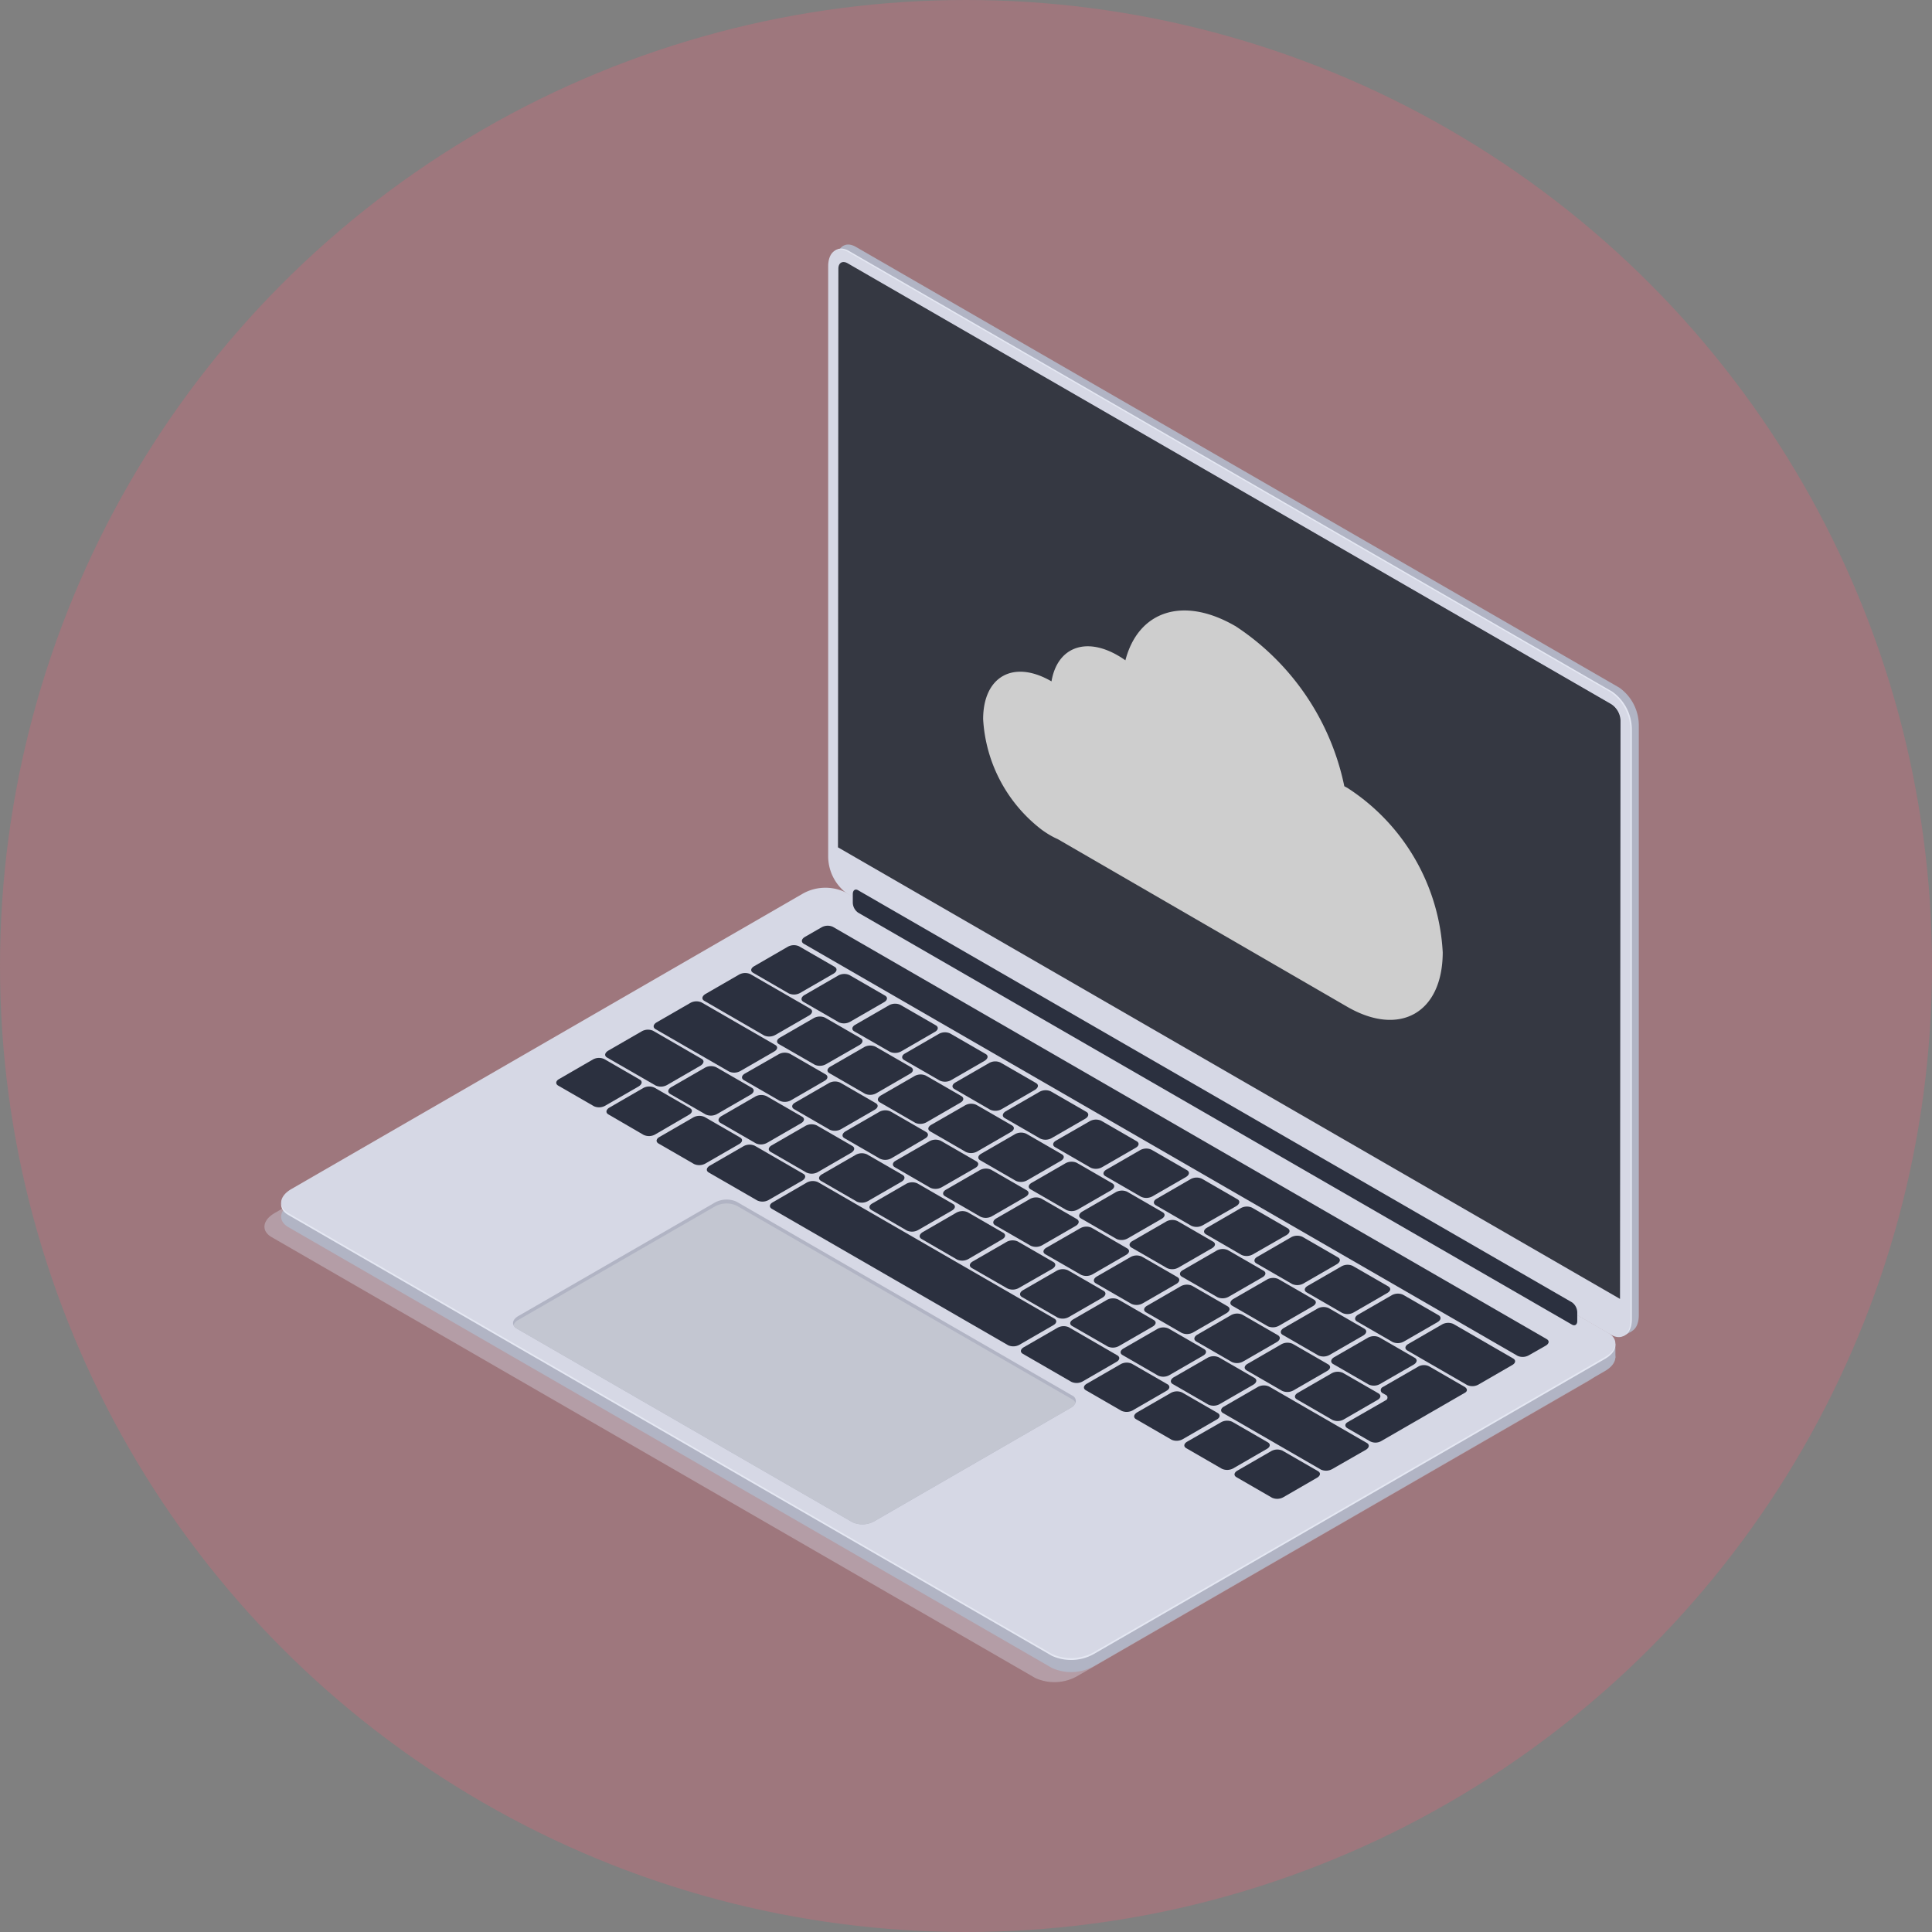 <svg xmlns="http://www.w3.org/2000/svg" xmlns:xlink="http://www.w3.org/1999/xlink" width="86" height="86" viewBox="0 0 86 86">
  <rect x="0" y="0" width="86" height="86" fill="#808080" stroke="none"/>
  <defs>
    <linearGradient id="linear-gradient" x1="-1.812" y1="7.404" x2="-1.812" y2="6.912" gradientUnits="objectBoundingBox">
      <stop offset="0.21" stop-color="#fff" stop-opacity="0"/>
      <stop offset="1" stop-color="#fff" stop-opacity="0.2"/>
    </linearGradient>
  </defs>
  <g id="Group_85" data-name="Group 85" transform="translate(-145 -1001)">
    <circle id="Ellipse_93" data-name="Ellipse 93" cx="43" cy="43" r="43" transform="translate(145 1001)" fill="#cb6a79" opacity="0.4"/>
    <g id="Group_46" data-name="Group 46" transform="translate(156.773 1011.886)">
      <path id="Path_823" data-name="Path 823" d="M243.418,48.319,209.432,28.7a2.066,2.066,0,0,1-.862-1.649V.759c0-.636.386-.928.862-.652l33.986,19.622a2.067,2.067,0,0,1,.864,1.649V47.66C244.282,48.3,243.895,48.594,243.418,48.319Z" transform="translate(-183.106 -0.003)" fill="#b1b4c4"/>
      <path id="Path_824" data-name="Path 824" d="M443.74,318.623l.377-.216-.164-1.117Z" transform="translate(-383.252 -270.036)" fill="#b1b4c4"/>
      <path id="Path_826" data-name="Path 826" d="M241.32,49.525,207.334,29.9a2.069,2.069,0,0,1-.864-1.649V1.966c0-.636.387-.928.864-.654L241.32,20.935a2.065,2.065,0,0,1,.864,1.649V48.873C242.184,49.509,241.8,49.8,241.32,49.525Z" transform="translate(-181.318 -1.029)" fill="#e4e7f2"/>
      <path id="Path_827" data-name="Path 827" d="M240.92,49.755,206.934,30.133a2.069,2.069,0,0,1-.864-1.649V2.194c0-.634.387-.926.864-.652L240.92,21.165a2.063,2.063,0,0,1,.862,1.649V49.1C241.782,49.739,241.4,50.031,240.92,49.755Z" transform="translate(-180.978 -1.225)" fill="#d6d8e5"/>
      <path id="Path_828" data-name="Path 828" d="M243.81,51.391,209,31.291l.018-25.758c0-.264.185-.371.414-.238l33.986,19.622a.917.917,0,0,1,.414.716Z" transform="translate(-183.472 -4.459)" fill="#1e212d"/>
      <path id="Path_829" data-name="Path 829" d="M243.714,51.357,208.9,31.258l.018-25.765c0-.264.186-.371.414-.238l33.986,19.629a.911.911,0,0,1,.414.716Z" transform="translate(-183.387 -4.425)" opacity="0.5" fill="url(#linear-gradient)"/>
      <path id="Path_830" data-name="Path 830" d="M71.9,233.553,37.911,213.93c-.477-.274-.417-.755.134-1.074l22.767-13.145a2.068,2.068,0,0,1,1.86-.076l33.986,19.622c.477.276.417.755-.134,1.074L73.757,233.476A2.058,2.058,0,0,1,71.9,233.553Z" transform="translate(-37.59 -169.746)" fill="#d6d8e5" opacity="0.4"/>
      <path id="Path_831" data-name="Path 831" d="M76.887,230.56,42.9,210.939c-.477-.276-.417-.755.134-1.074L65.8,196.72a2.07,2.07,0,0,1,1.859-.077l33.987,19.623c.477.274.417.755-.134,1.074L78.747,230.484A2.069,2.069,0,0,1,76.887,230.56Z" transform="translate(-41.836 -167.2)" fill="#b1b4c4"/>
      <path id="Path_833" data-name="Path 833" d="M438.313,329.1v-.625l-.533.183.353.518Z" transform="translate(-378.179 -279.551)" fill="#b1b4c4"/>
      <path id="Path_834" data-name="Path 834" d="M76.887,226.934,42.9,207.312c-.477-.276-.417-.757.134-1.074L65.8,193.094a2.061,2.061,0,0,1,1.859-.077l33.987,19.622c.477.276.417.757-.134,1.074L78.747,226.857A2.064,2.064,0,0,1,76.887,226.934Z" transform="translate(-41.836 -164.113)" fill="#e4e7f2"/>
      <path id="Path_835" data-name="Path 835" d="M76.887,226.34,42.9,206.718c-.477-.276-.417-.757.134-1.074L65.8,192.494a2.061,2.061,0,0,1,1.859-.077l33.987,19.628c.477.276.417.757-.134,1.074L78.747,226.263A2.064,2.064,0,0,1,76.887,226.34Z" transform="translate(-41.836 -163.602)" fill="#d6d8e5"/>
      <path id="Path_836" data-name="Path 836" d="M184.732,211.541l-1.582-.914c-.13-.074-.113-.2.036-.29l1.506-.871a.559.559,0,0,1,.5-.021l1.582.913c.128.074.113.206-.037.3l-1.509.871A.562.562,0,0,1,184.732,211.541Z" transform="translate(-161.397 -178.209)" fill="#2b303f"/>
      <path id="Path_837" data-name="Path 837" d="M199.772,220.178l-1.582-.913c-.13-.074-.113-.206.036-.3l1.51-.873a.559.559,0,0,1,.5-.021l1.583.914c.13.074.113.2-.036.29l-1.51.871A.561.561,0,0,1,199.772,220.178Z" transform="translate(-174.197 -185.554)" fill="#2b303f"/>
      <path id="Path_838" data-name="Path 838" d="M214.987,229.011,213.4,228.1c-.128-.074-.113-.2.037-.29l1.51-.871a.559.559,0,0,1,.5-.021l1.582.913c.13.074.113.206-.036.29l-1.51.873A.563.563,0,0,1,214.987,229.011Z" transform="translate(-187.146 -193.077)" fill="#2b303f"/>
      <path id="Path_839" data-name="Path 839" d="M229.857,237.591l-1.583-.913c-.128-.074-.113-.206.037-.29l1.509-.873a.562.562,0,0,1,.5-.021l1.582.914c.13.074.113.2-.036.3l-1.51.871A.558.558,0,0,1,229.857,237.591Z" transform="translate(-199.802 -200.379)" fill="#2b303f"/>
      <path id="Path_840" data-name="Path 840" d="M244.9,246.278l-1.583-.914c-.128-.074-.112-.2.037-.29l1.51-.871a.554.554,0,0,1,.5-.021l1.582.913c.13.074.113.2-.036.3l-1.51.873A.563.563,0,0,1,244.9,246.278Z" transform="translate(-212.605 -207.772)" fill="#2b303f"/>
      <path id="Path_841" data-name="Path 841" d="M259.942,254.927l-1.582-.913c-.13-.074-.113-.206.036-.3l1.51-.871a.558.558,0,0,1,.5-.021l1.583.913c.128.074.112.206-.037.3l-1.51.871A.558.558,0,0,1,259.942,254.927Z" transform="translate(-225.406 -215.129)" fill="#2b303f"/>
      <path id="Path_842" data-name="Path 842" d="M274.982,263.671l-1.582-.914c-.13-.074-.113-.2.036-.29l1.51-.868a.563.563,0,0,1,.5-.021l1.583.914c.128.074.113.2-.037.29l-1.51.871A.558.558,0,0,1,274.982,263.671Z" transform="translate(-238.206 -222.579)" fill="#2b303f"/>
      <path id="Path_843" data-name="Path 843" d="M290.022,272.331l-1.582-.914c-.13-.074-.113-.2.036-.29l1.51-.871a.558.558,0,0,1,.5-.021l1.583.913c.13.075.113.206-.036.3l-1.5.865A.562.562,0,0,1,290.022,272.331Z" transform="translate(-251.006 -229.946)" fill="#2b303f"/>
      <path id="Path_844" data-name="Path 844" d="M305.08,281.011l-1.58-.913c-.13-.075-.113-.206.036-.29l1.51-.873a.559.559,0,0,1,.5-.021l1.583.914c.13.074.113.2-.036.3l-1.512.864A.558.558,0,0,1,305.08,281.011Z" transform="translate(-263.823 -237.333)" fill="#2b303f"/>
      <path id="Path_845" data-name="Path 845" d="M320.09,289.68l-1.586-.919c-.128-.074-.113-.2.037-.29l1.512-.876a.562.562,0,0,1,.5-.021l1.582.914c.13.074.113.206-.036.3l-1.515.868A.559.559,0,0,1,320.09,289.68Z" transform="translate(-276.594 -244.703)" fill="#2b303f"/>
      <path id="Path_846" data-name="Path 846" d="M335.15,298.381l-1.583-.913c-.128-.074-.112-.206.037-.29l1.51-.873a.559.559,0,0,1,.5-.021l1.582.914c.13.074.113.2-.036.3l-1.51.871a.559.559,0,0,1-.5.013Z" transform="translate(-289.414 -252.116)" fill="#2b303f"/>
      <path id="Path_847" data-name="Path 847" d="M350.192,307.068l-1.582-.914c-.13-.074-.113-.2.036-.29l1.51-.871a.554.554,0,0,1,.5-.021l1.582.913c.13.075.113.2-.036.29l-1.51.873A.563.563,0,0,1,350.192,307.068Z" transform="translate(-302.215 -259.509)" fill="#2b303f"/>
      <path id="Path_848" data-name="Path 848" d="M365.232,315.7l-1.582-.913c-.13-.074-.113-.206.036-.3l1.51-.871a.559.559,0,0,1,.5-.021l1.583.913c.128.074.112.206-.037.3l-1.51.871A.558.558,0,0,1,365.232,315.7Z" transform="translate(-315.015 -266.848)" fill="#2b303f"/>
      <path id="Path_849" data-name="Path 849" d="M381.351,325.058l-2.661-1.537c-.13-.074-.113-.2.036-.29l1.51-.873a.563.563,0,0,1,.5-.021l2.661,1.537c.13.074.113.206-.036.29l-1.51.873A.559.559,0,0,1,381.351,325.058Z" transform="translate(-327.815 -274.29)" fill="#2b303f"/>
      <path id="Path_850" data-name="Path 850" d="M192.462,232.866l-1.582-.91c-.13-.074-.113-.2.036-.29l1.51-.871a.561.561,0,0,1,.5-.021l1.582.913c.13.074.113.206-.036.3l-1.51.865a.559.559,0,0,1-.5.016Z" transform="translate(-167.976 -196.362)" fill="#2b303f"/>
      <path id="Path_851" data-name="Path 851" d="M207.532,241.541l-1.582-.914c-.13-.074-.113-.2.036-.29l1.51-.871a.559.559,0,0,1,.5-.021l1.583.913c.128.074.113.206-.037.29l-1.509.873A.561.561,0,0,1,207.532,241.541Z" transform="translate(-180.802 -203.741)" fill="#2b303f"/>
      <path id="Path_852" data-name="Path 852" d="M222.6,250.2l-1.582-.914c-.13-.074-.113-.2.036-.3l1.51-.871a.559.559,0,0,1,.5-.021l1.583.913c.128.074.112.206-.037.29l-1.51.873A.563.563,0,0,1,222.6,250.2Z" transform="translate(-193.627 -211.103)" fill="#2b303f"/>
      <path id="Path_853" data-name="Path 853" d="M237.67,258.938l-1.583-.914c-.128-.075-.112-.2.037-.29l1.515-.871a.554.554,0,0,1,.5-.021l1.582.913c.13.074.113.2-.036.29l-1.51.873A.563.563,0,0,1,237.67,258.938Z" transform="translate(-206.451 -218.547)" fill="#2b303f"/>
      <path id="Path_854" data-name="Path 854" d="M252.613,267.566l-1.583-.914c-.13-.074-.113-.2.036-.29l1.51-.873a.563.563,0,0,1,.5-.021l1.583.914c.13.074.113.2-.036.29l-1.51.873A.563.563,0,0,1,252.613,267.566Z" transform="translate(-219.168 -225.889)" fill="#2b303f"/>
      <path id="Path_855" data-name="Path 855" d="M267.682,276.266l-1.582-.914c-.13-.074-.113-.2.036-.29l1.513-.873a.563.563,0,0,1,.5-.021l1.582.914c.128.074.113.2-.037.3l-1.509.871A.561.561,0,0,1,267.682,276.266Z" transform="translate(-231.993 -233.294)" fill="#2b303f"/>
      <path id="Path_856" data-name="Path 856" d="M282.752,284.922l-1.582-.913c-.13-.074-.113-.2.036-.3l1.51-.873a.563.563,0,0,1,.5-.021l1.582.914c.13.074.113.2-.036.29l-1.51.871A.559.559,0,0,1,282.752,284.922Z" transform="translate(-244.819 -240.655)" fill="#2b303f"/>
      <path id="Path_857" data-name="Path 857" d="M297.817,293.669l-1.583-.913c-.128-.074-.113-.206.037-.29l1.509-.871a.561.561,0,0,1,.5-.021l1.582.914c.13.074.113.2-.036.29l-1.51.871A.558.558,0,0,1,297.817,293.669Z" transform="translate(-257.64 -248.107)" fill="#2b303f"/>
      <path id="Path_858" data-name="Path 858" d="M312.883,302.361l-1.583-.913c-.13-.074-.113-.206.036-.29l1.51-.873a.558.558,0,0,1,.5-.021l1.583.914c.13.074.113.2-.036.29l-1.51.871A.559.559,0,0,1,312.883,302.361Z" transform="translate(-270.462 -255.503)" fill="#2b303f"/>
      <path id="Path_859" data-name="Path 859" d="M327.952,311.027l-1.582-.913c-.13-.074-.113-.206.036-.3l1.51-.871a.559.559,0,0,1,.5-.021l1.583.914c.128.074.113.2-.037.29l-1.509.871A.562.562,0,0,1,327.952,311.027Z" transform="translate(-283.287 -262.874)" fill="#2b303f"/>
      <path id="Path_860" data-name="Path 860" d="M343.022,319.7l-1.582-.913c-.13-.074-.113-.206.036-.3l1.51-.871a.559.559,0,0,1,.5-.021l1.582.913c.13.076.113.206-.036.3l-1.51.871A.559.559,0,0,1,343.022,319.7Z" transform="translate(-296.113 -270.252)" fill="#2b303f"/>
      <path id="Path_861" data-name="Path 861" d="M358.087,328.427l-1.583-.913c-.128-.074-.113-.206.037-.3l1.51-.871a.558.558,0,0,1,.5-.021l1.582.913c.13.074.113.205-.036.3l-1.512.871A.558.558,0,0,1,358.087,328.427Z" transform="translate(-308.934 -277.682)" fill="#2b303f"/>
      <path id="Path_862" data-name="Path 862" d="M171.232,220.541,168.57,219c-.13-.074-.113-.2.036-.3l1.51-.871a.559.559,0,0,1,.5-.021l2.661,1.535c.13.074.113.206-.036.3l-1.51.871A.559.559,0,0,1,171.232,220.541Z" transform="translate(-148.989 -185.333)" fill="#2b303f"/>
      <path id="Path_863" data-name="Path 863" d="M365.984,335.9l-1.582-.914a.515.515,0,0,0-.469,0l-1.6.922a.149.149,0,0,0,0,.271l.125.071a.133.133,0,0,1,0,.25l-1.69.971c-.13.076-.131.2,0,.271l1.007.582a.521.521,0,0,0,.469,0l1.579-.911.326-.188.235-.137.237-.136,1.36-.785C366.112,336.1,366.114,335.984,365.984,335.9Z" transform="translate(-312.557 -285.05)" fill="#2b303f"/>
      <path id="Path_864" data-name="Path 864" d="M126.457,245.241l-1.583-.913c-.128-.074-.113-.206.036-.29l1.51-.873a.561.561,0,0,1,.5-.021l1.582.914c.13.074.113.2-.036.3l-1.51.871a.558.558,0,0,1-.5.013Z" transform="translate(-111.8 -206.89)" fill="#2b303f"/>
      <path id="Path_865" data-name="Path 865" d="M141.47,253.824l-1.58-.919c-.13-.074-.113-.206.036-.3l1.51-.873a.559.559,0,0,1,.5-.021l1.583.914c.13.074.113.2-.036.29l-1.51.88a.558.558,0,0,1-.506.025Z" transform="translate(-124.58 -214.184)" fill="#2b303f"/>
      <path id="Path_866" data-name="Path 866" d="M156.462,262.561l-1.582-.913c-.13-.074-.113-.206.036-.29l1.51-.873a.558.558,0,0,1,.5-.021l1.583.914c.13.075.113.2-.036.29l-1.51.871A.562.562,0,0,1,156.462,262.561Z" transform="translate(-137.338 -221.631)" fill="#2b303f"/>
      <path id="Path_867" data-name="Path 867" d="M284.2,336.311l-1.583-.914c-.13-.074-.113-.2.036-.29l1.51-.871a.559.559,0,0,1,.5-.021l1.583.913c.13.074.113.206-.036.29l-1.51.873A.559.559,0,0,1,284.2,336.311Z" transform="translate(-246.053 -284.397)" fill="#2b303f"/>
      <path id="Path_868" data-name="Path 868" d="M299.2,344.928l-1.582-.914c-.13-.074-.113-.2.036-.3l1.51-.871a.559.559,0,0,1,.5-.021l1.583.913c.13.074.113.206-.036.29l-1.51.873A.561.561,0,0,1,299.2,344.928Z" transform="translate(-258.819 -291.725)" fill="#2b303f"/>
      <path id="Path_869" data-name="Path 869" d="M314.2,353.665l-1.582-.914c-.13-.074-.113-.2.036-.29l1.51-.865a.559.559,0,0,1,.5-.021l1.583.914c.128.074.113.206-.037.29l-1.509.873A.566.566,0,0,1,314.2,353.665Z" transform="translate(-271.585 -299.172)" fill="#2b303f"/>
      <path id="Path_870" data-name="Path 870" d="M329.2,362.288l-1.582-.914c-.13-.074-.113-.2.036-.29l1.51-.871a.554.554,0,0,1,.5-.021l1.583.913c.128.074.112.2-.037.29l-1.51.873A.563.563,0,0,1,329.2,362.288Z" transform="translate(-284.351 -306.505)" fill="#2b303f"/>
      <path id="Path_871" data-name="Path 871" d="M172.048,271.519l-2.158-1.245c-.13-.074-.113-.206.036-.3l1.51-.871a.558.558,0,0,1,.5-.021l2.158,1.247c.13.074.113.2-.036.3l-1.51.871A.559.559,0,0,1,172.048,271.519Z" transform="translate(-150.112 -228.967)" fill="#2b303f"/>
      <path id="Path_872" data-name="Path 872" d="M265.918,325.753l-2.158-1.247c-.13-.074-.113-.2.036-.29l1.51-.871a.559.559,0,0,1,.5-.021l2.158,1.25c.13.074.113.206-.036.29l-1.51.873A.558.558,0,0,1,265.918,325.753Z" transform="translate(-230.002 -275.129)" fill="#2b303f"/>
      <path id="Path_873" data-name="Path 873" d="M199.269,287.241l-10.519-6.073c-.13-.074-.113-.206.036-.29L190.3,280a.558.558,0,0,1,.5-.021l10.52,6.073c.13.074.113.206-.036.29l-1.51.873A.562.562,0,0,1,199.269,287.241Z" transform="translate(-166.163 -238.244)" fill="#2b303f"/>
      <path id="Path_874" data-name="Path 874" d="M181.98,243.664l-1.583-.914c-.128-.074-.112-.2.037-.29l1.51-.864a.559.559,0,0,1,.5-.021l1.582.913c.13.074.113.206-.036.29l-1.51.873A.558.558,0,0,1,181.98,243.664Z" transform="translate(-159.055 -205.554)" fill="#2b303f"/>
      <path id="Path_875" data-name="Path 875" d="M197,252.291l-1.582-.913c-.13-.074-.113-.206.036-.29l1.51-.873a.559.559,0,0,1,.5-.021l1.583.914c.13.074.113.2-.036.29l-1.51.871A.562.562,0,0,1,197,252.291Z" transform="translate(-171.84 -212.89)" fill="#2b303f"/>
      <path id="Path_876" data-name="Path 876" d="M212.03,260.928l-1.583-.914c-.128-.075-.112-.2.037-.3l1.51-.871a.558.558,0,0,1,.5-.021l1.582.913c.13.074.113.206-.036.29l-1.5.88A.558.558,0,0,1,212.03,260.928Z" transform="translate(-184.63 -220.235)" fill="#2b303f"/>
      <path id="Path_877" data-name="Path 877" d="M227.077,269.667l-1.577-.913c-.13-.074-.113-.206.036-.29l1.506-.868a.558.558,0,0,1,.5-.021l1.583.914c.128.074.113.2-.036.29l-1.507.867A.561.561,0,0,1,227.077,269.667Z" transform="translate(-197.44 -227.682)" fill="#2b303f"/>
      <path id="Path_878" data-name="Path 878" d="M242.089,278.321l-1.582-.914c-.128-.074-.112-.2.037-.29l1.51-.871a.559.559,0,0,1,.5-.021l1.582.913c.13.074.113.2-.036.29l-1.512.873A.563.563,0,0,1,242.089,278.321Z" transform="translate(-210.213 -235.044)" fill="#2b303f"/>
      <path id="Path_879" data-name="Path 879" d="M257.085,286.957l-1.585-.913c-.13-.074-.113-.206.036-.3l1.51-.871a.559.559,0,0,1,.5-.021l1.583.913c.128.076.113.206-.037.3l-1.51.871A.562.562,0,0,1,257.085,286.957Z" transform="translate(-222.972 -242.388)" fill="#2b303f"/>
      <path id="Path_880" data-name="Path 880" d="M272.093,295.666l-1.589-.914c-.128-.074-.113-.2.037-.29l1.516-.871a.558.558,0,0,1,.5-.022l1.582.916c.13.074.113.2-.036.29l-1.51.873A.563.563,0,0,1,272.093,295.666Z" transform="translate(-235.742 -249.805)" fill="#2b303f"/>
      <path id="Path_881" data-name="Path 881" d="M287.152,304.307l-1.582-.913c-.13-.074-.113-.206.036-.3l1.51-.871a.559.559,0,0,1,.5-.021l1.583.913c.128.074.113.206-.037.3l-1.509.871A.561.561,0,0,1,287.152,304.307Z" transform="translate(-248.564 -257.154)" fill="#2b303f"/>
      <path id="Path_882" data-name="Path 882" d="M302.177,313.015l-1.583-.914c-.128-.074-.113-.2.037-.29l1.509-.873a.566.566,0,0,1,.5-.021l1.582.914c.13.074.113.2-.036.3l-1.51.871A.559.559,0,0,1,302.177,313.015Z" transform="translate(-261.351 -264.57)" fill="#2b303f"/>
      <path id="Path_883" data-name="Path 883" d="M317.2,321.68l-1.582-.913c-.13-.076-.113-.206.036-.3l1.51-.874a.559.559,0,0,1,.5-.021l1.583.914c.128.074.112.206-.037.3l-1.51.871A.558.558,0,0,1,317.2,321.68Z" transform="translate(-274.138 -271.938)" fill="#2b303f"/>
      <path id="Path_884" data-name="Path 884" d="M332.227,330.364l-1.583-.913c-.128-.075-.113-.2.036-.29l1.51-.873a.566.566,0,0,1,.5-.021l1.582.914c.13.074.113.2-.036.29l-1.51.871A.558.558,0,0,1,332.227,330.364Z" transform="translate(-286.925 -279.336)" fill="#2b303f"/>
      <path id="Path_885" data-name="Path 885" d="M347.252,339.041l-1.582-.914c-.13-.074-.113-.2.036-.29l1.51-.871a.559.559,0,0,1,.5-.021l1.583.913c.128.075.112.206-.037.29l-1.51.873A.558.558,0,0,1,347.252,339.041Z" transform="translate(-299.713 -286.721)" fill="#2b303f"/>
      <path id="Path_886" data-name="Path 886" d="M157.267,229.332l-3.276-1.888c-.13-.074-.113-.206.036-.3l1.51-.871a.559.559,0,0,1,.5-.021l3.276,1.89c.13.074.113.2-.036.29l-1.51.871A.562.562,0,0,1,157.267,229.332Z" transform="translate(-136.58 -192.516)" fill="#2b303f"/>
      <path id="Path_887" data-name="Path 887" d="M159.942,247.7l-1.582-.913c-.13-.076-.113-.206.036-.3l1.51-.871a.558.558,0,0,1,.5-.021l1.583.913c.128.074.112.206-.037.3l-1.51.871A.559.559,0,0,1,159.942,247.7Z" transform="translate(-140.299 -208.975)" fill="#2b303f"/>
      <path id="Path_888" data-name="Path 888" d="M174.962,256.358l-1.582-.913c-.13-.074-.113-.206.036-.3l1.51-.873a.558.558,0,0,1,.5-.021l1.583.914c.13.074.113.2-.036.29l-1.51.871A.561.561,0,0,1,174.962,256.358Z" transform="translate(-153.082 -216.346)" fill="#2b303f"/>
      <path id="Path_889" data-name="Path 889" d="M189.983,265.076l-1.583-.914c-.13-.074-.113-.2.036-.29l1.51-.871a.562.562,0,0,1,.5-.022l1.582.914c.13.074.113.2-.036.3l-1.51.873A.563.563,0,0,1,189.983,265.076Z" transform="translate(-165.865 -223.771)" fill="#2b303f"/>
      <path id="Path_890" data-name="Path 890" d="M205.01,273.731l-1.583-.914c-.128-.075-.112-.2.037-.29l1.51-.871a.559.559,0,0,1,.5-.021l1.582.913c.13.074.113.206-.036.3l-1.51.871a.558.558,0,0,1-.5.015Z" transform="translate(-178.655 -231.137)" fill="#2b303f"/>
      <path id="Path_891" data-name="Path 891" d="M220.074,282.421l-1.574-.913c-.13-.075-.113-.206.036-.29l1.51-.873a.558.558,0,0,1,.5-.021l1.583.914c.128.074.112.2-.037.29l-1.51.871a.559.559,0,0,1-.511.021Z" transform="translate(-191.483 -238.533)" fill="#2b303f"/>
      <path id="Path_892" data-name="Path 892" d="M235.077,291.053l-1.577-.914c-.13-.074-.113-.2.036-.3l1.51-.873a.563.563,0,0,1,.5-.021l1.583.914c.128.074.113.2-.037.29l-1.51.88A.566.566,0,0,1,235.077,291.053Z" transform="translate(-204.248 -245.872)" fill="#2b303f"/>
      <path id="Path_893" data-name="Path 893" d="M250.082,299.765l-1.582-.908c-.13-.074-.113-.2.036-.29l1.51-.871a.558.558,0,0,1,.5-.021l1.583.913c.13.074.113.206-.036.3l-1.512.865A.558.558,0,0,1,250.082,299.765Z" transform="translate(-217.015 -253.299)" fill="#2b303f"/>
      <path id="Path_894" data-name="Path 894" d="M265.089,308.407l-1.585-.913c-.128-.075-.113-.206.037-.3l1.509-.871a.561.561,0,0,1,.5-.021l1.582.913c.13.076.113.206-.036.3l-1.512.871A.558.558,0,0,1,265.089,308.407Z" transform="translate(-229.785 -260.644)" fill="#2b303f"/>
      <path id="Path_895" data-name="Path 895" d="M280.088,317.114,278.5,316.2c-.13-.074-.113-.2.036-.29l1.51-.873a.563.563,0,0,1,.5-.021l1.582.914c.13.074.113.2-.036.29l-1.51.871A.554.554,0,0,1,280.088,317.114Z" transform="translate(-242.547 -268.06)" fill="#2b303f"/>
      <path id="Path_896" data-name="Path 896" d="M295.142,325.791l-1.582-.914c-.13-.074-.113-.2.036-.29l1.51-.871a.559.559,0,0,1,.5-.021l1.583.913c.128.074.112.206-.037.29l-1.51.873A.559.559,0,0,1,295.142,325.791Z" transform="translate(-255.364 -275.444)" fill="#2b303f"/>
      <path id="Path_897" data-name="Path 897" d="M310.162,334.427l-1.582-.913c-.13-.074-.113-.206.036-.3l1.51-.871a.559.559,0,0,1,.5-.021l1.583.913c.13.074.113.206-.036.3l-1.51.871A.561.561,0,0,1,310.162,334.427Z" transform="translate(-268.147 -282.789)" fill="#2b303f"/>
      <path id="Path_898" data-name="Path 898" d="M327.952,344.733l-4.352-2.513c-.13-.074-.113-.206.036-.29l1.51-.873a.566.566,0,0,1,.5-.021L330,343.549c.128.074.112.206-.037.3l-1.51.865A.559.559,0,0,1,327.952,344.733Z" transform="translate(-280.93 -290.204)" fill="#2b303f"/>
      <path id="Path_899" data-name="Path 899" d="M141.654,237.15l-2.154-1.241c-.13-.074-.113-.2.036-.3l1.51-.871a.562.562,0,0,1,.5-.022l2.157,1.247c.13.074.113.2-.036.3l-1.51.873A.563.563,0,0,1,141.654,237.15Z" transform="translate(-124.248 -199.719)" fill="#2b303f"/>
      <path id="Path_900" data-name="Path 900" d="M230.074,222.751,198.3,204.408c-.13-.074-.113-.206.036-.3l.755-.435a.559.559,0,0,1,.5-.021l31.774,18.351c.13.074.113.2-.036.29l-.755.43A.559.559,0,0,1,230.074,222.751Z" transform="translate(-174.291 -173.282)" fill="#2b303f"/>
      <path id="Path_901" data-name="Path 901" d="M136.921,294.474a.474.474,0,0,1-.219.228l-8.744,5.049a1.075,1.075,0,0,1-.97.039l-14.939-8.619a.329.329,0,0,1-.149-.158c-.055-.133.021-.287.219-.4l8.744-5.049a1.08,1.08,0,0,1,.97-.04l14.939,8.628A.264.264,0,0,1,136.921,294.474Z" transform="translate(-100.818 -242.918)" fill="#b1b4c4"/>
      <path id="Path_902" data-name="Path 902" d="M137.02,295.479a.474.474,0,0,1-.219.228l-8.744,5.049a1.075,1.075,0,0,1-.97.039l-14.939-8.619a.329.329,0,0,1-.149-.158.487.487,0,0,1,.219-.228l8.744-5.047a1.08,1.08,0,0,1,.97-.04l14.939,8.62A.331.331,0,0,1,137.02,295.479Z" transform="translate(-100.918 -243.922)" fill="#c3c6d1"/>
      <path id="Path_903" data-name="Path 903" d="M245.444,212.141,213.664,193.8a.559.559,0,0,1-.234-.447v-.372c0-.173.1-.252.234-.177l31.78,18.345a.558.558,0,0,1,.234.447v.374C245.684,212.137,245.574,212.216,245.444,212.141Z" transform="translate(-187.242 -164.063)" fill="#2b303f"/>
      <path id="Path_1014" data-name="Path 1014" d="M178.806,20.922c-2.345-1.353-4.318-.645-4.884,1.531a3.852,3.852,0,0,0-.334-.216c-1.478-.853-2.707-.328-2.955,1.152-1.7-.986-3.043-.213-3.043,1.682a6.671,6.671,0,0,0,2.626,4.936c.122.086.238.164.357.232a3.54,3.54,0,0,0,.342.174L183.8,37.876c2.339,1.35,4.24.268,4.248-2.421a9.3,9.3,0,0,0-4.22-7.309c-.055-.033-.107-.06-.161-.089a11.237,11.237,0,0,0-4.857-7.135" transform="translate(-135.6 -3.945)" fill="#cecece"/>
    </g>
  </g>
</svg>
